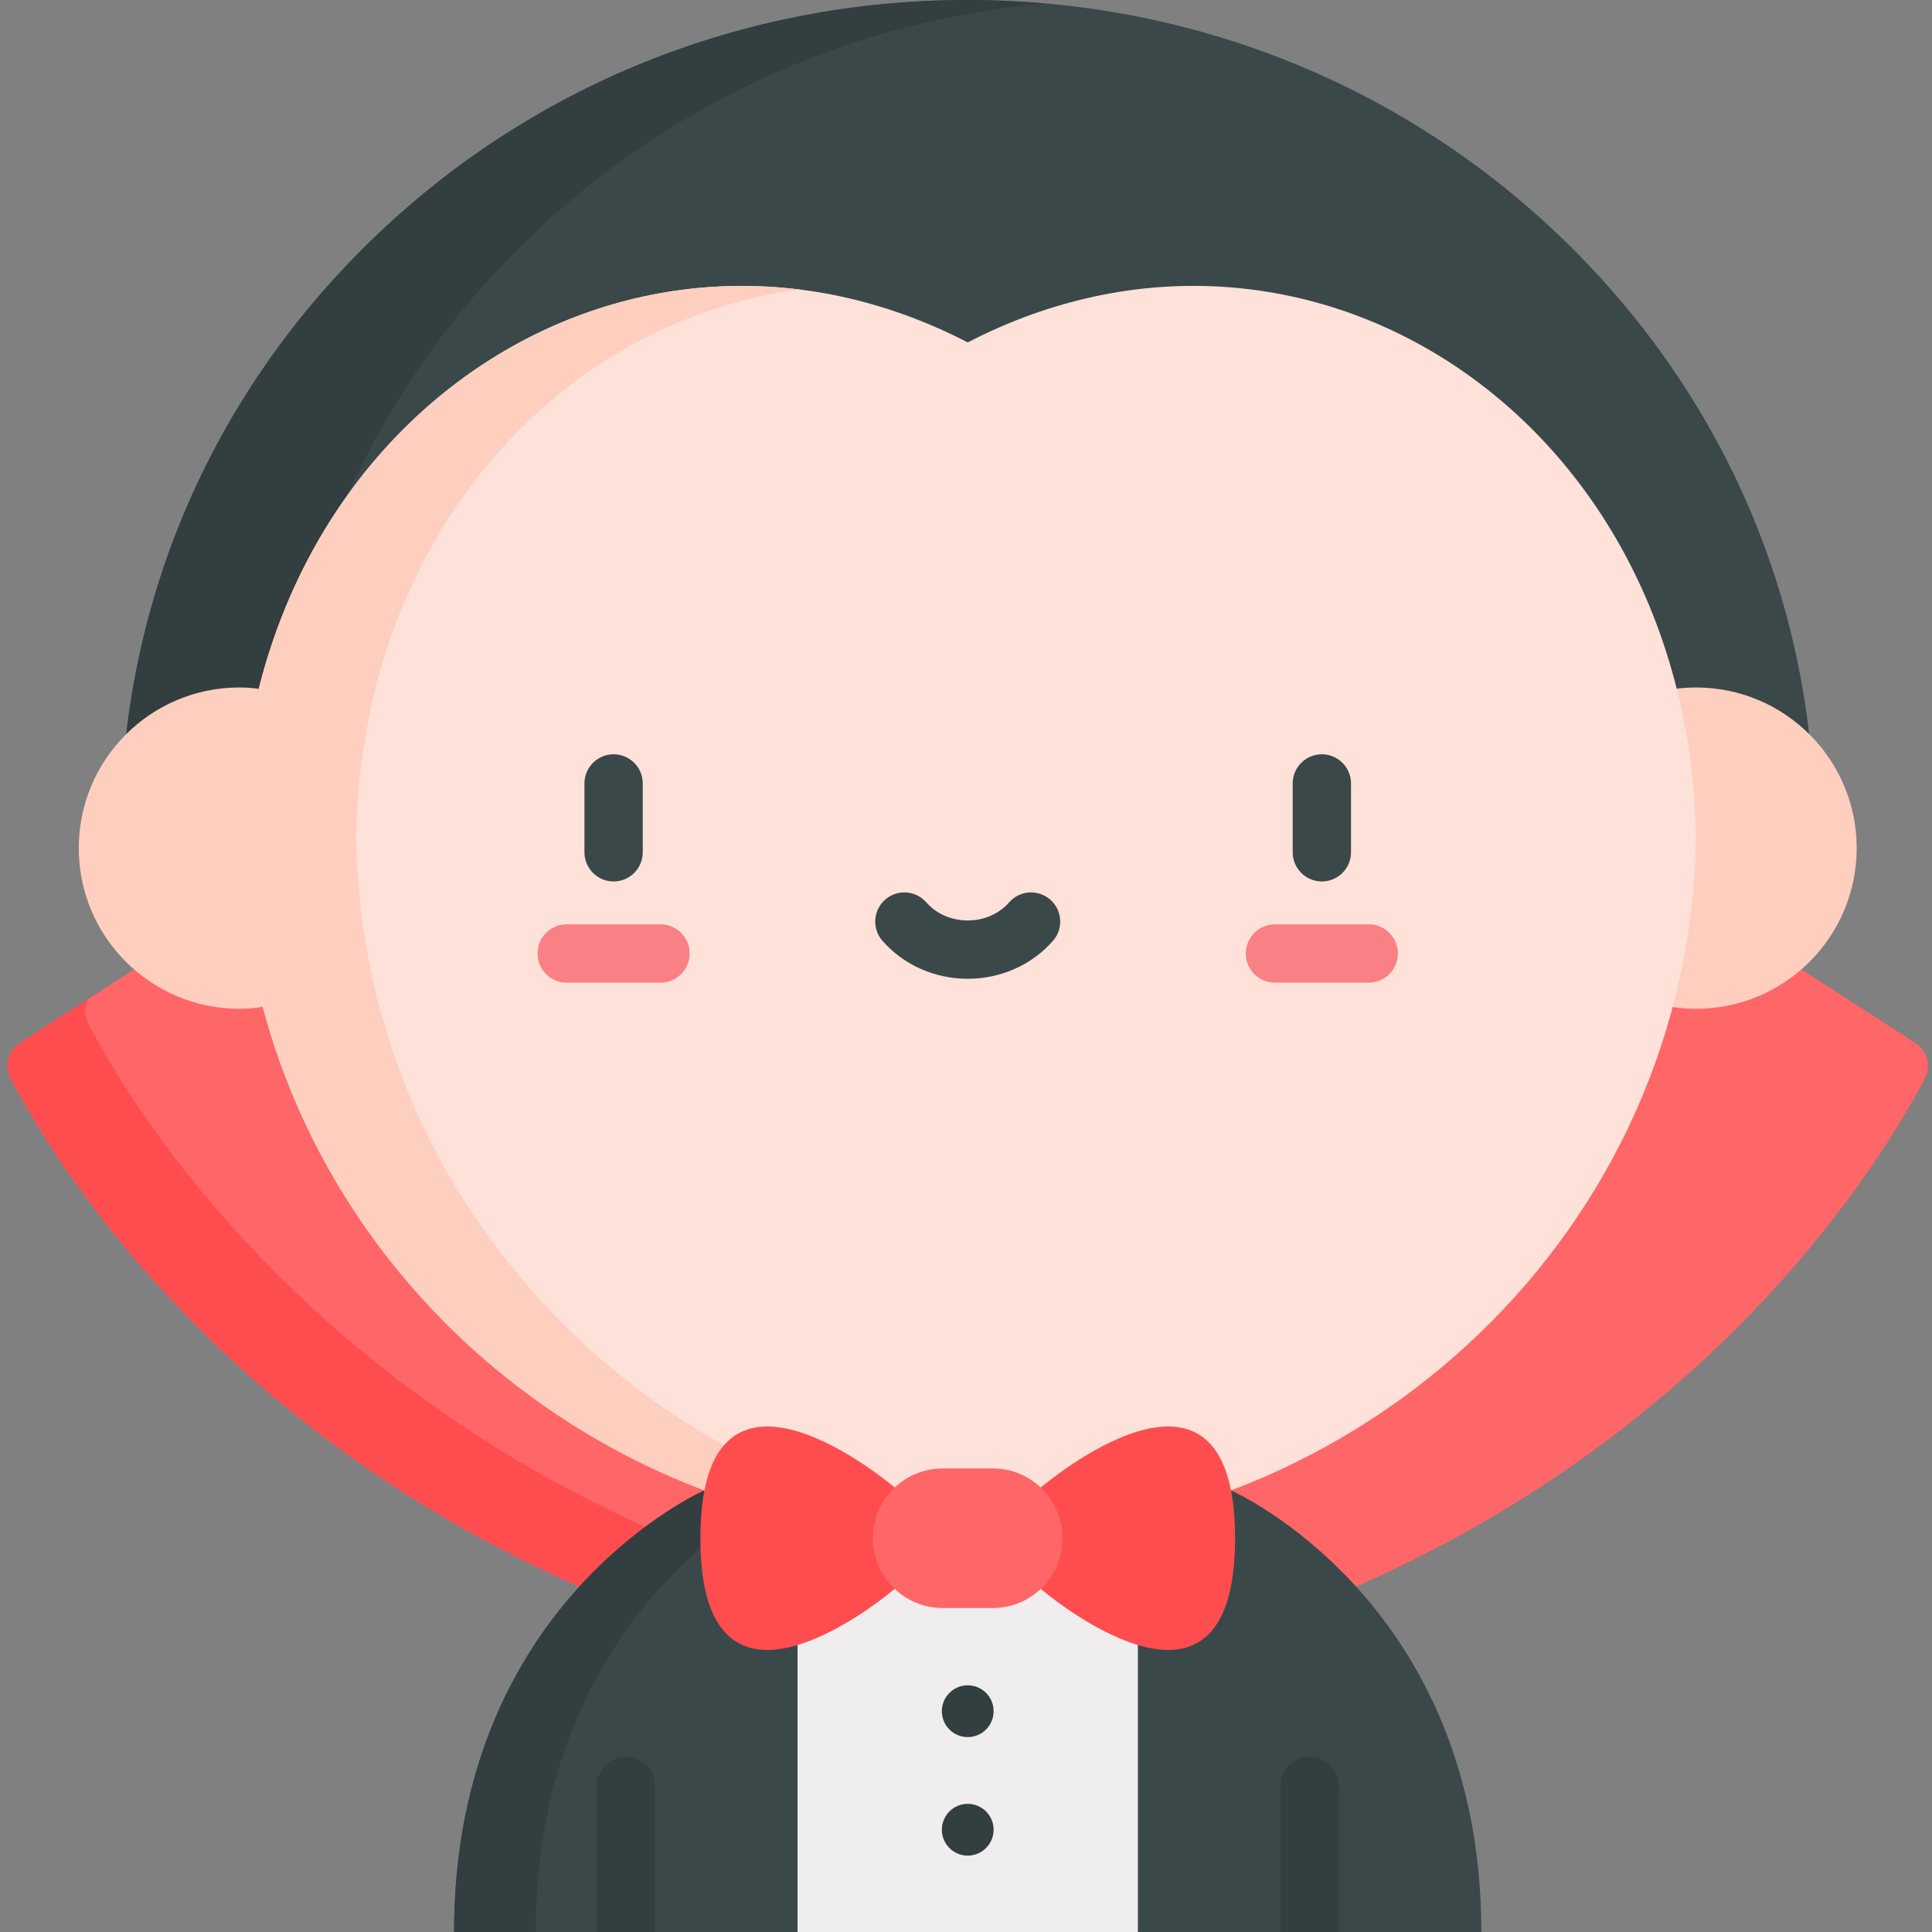 <svg xmlns="http://www.w3.org/2000/svg" height="512pt" version="1.1" viewBox="-2 0 512 512.001" width="512pt">
<rect x="-2" y="0" width="512" height="512.001" fill="#808080" stroke="none"/>
<g id="surface1">
<path d="M 299.551 394.973 L 209.359 394.973 L 173.035 463.488 L 209.359 512 L 299.551 512 L 335.875 453.488 Z M 299.551 394.973 " style=" stroke:none;fill-rule:nonzero;fill:rgb(93.725%,92.941%,93.333%);fill-opacity:1;" />
<path d="M 30.043 219.527 C 30.043 160.738 53.488 105.508 96.059 64.016 C 138.41 22.734 194.664 0 254.457 0 C 314.25 0 370.5 22.734 412.855 64.016 C 455.426 105.508 478.871 160.738 478.871 219.527 Z M 30.043 219.527 " style=" stroke:none;fill-rule:nonzero;fill:rgb(22.745%,28.235%,29.02%);fill-opacity:1;" />
<path d="M 137.266 64.016 C 174.715 27.512 223.035 5.527 275.059 0.922 C 268.25 0.316 261.379 0 254.457 0 C 194.664 0 138.41 22.734 96.059 64.016 C 53.488 105.508 30.043 160.738 30.043 219.527 L 71.25 219.527 C 71.25 160.738 94.695 105.508 137.266 64.016 Z M 137.266 64.016 " style=" stroke:none;fill-rule:nonzero;fill:rgb(19.608%,24.314%,25.098%);fill-opacity:1;" />
<path d="M 505.637 276.449 L 475.391 256.887 L 33.52 256.887 L 3.277 276.449 C 0.164 278.465 -0.898 282.508 0.816 285.793 C 11.688 306.625 54.609 377.898 151.555 420.457 L 357.359 420.457 C 454.305 377.898 497.227 306.625 508.098 285.793 C 509.809 282.508 508.746 278.465 505.637 276.449 Z M 505.637 276.449 " style=" stroke:none;fill-rule:nonzero;fill:rgb(100%,40%,40.784%);fill-opacity:1;" />
<path d="M 264.645 406.035 L 172.16 406.035 C 75.215 363.473 32.293 292.199 21.422 271.371 C 20.293 269.207 20.375 266.723 21.441 264.699 L 3.277 276.449 C 0.164 278.465 -0.898 282.508 0.816 285.793 C 11.688 306.625 54.609 377.895 151.555 420.457 L 244.039 420.457 Z M 264.645 406.035 " style=" stroke:none;fill-rule:nonzero;fill:rgb(100%,30.196%,30.98%);fill-opacity:1;" />
<path d="M 209.359 394.973 L 209.359 512 L 118.344 512 C 118.344 424.051 184.684 394.973 184.684 394.973 Z M 209.359 394.973 " style=" stroke:none;fill-rule:nonzero;fill:rgb(22.745%,28.235%,29.02%);fill-opacity:1;" />
<path d="M 206.316 394.973 L 184.684 394.973 C 184.684 394.973 118.34 424.051 118.34 512 L 139.977 512 C 139.977 424.051 206.316 394.973 206.316 394.973 Z M 206.316 394.973 " style=" stroke:none;fill-rule:nonzero;fill:rgb(19.608%,24.314%,25.098%);fill-opacity:1;" />
<path d="M 390.57 512 L 299.551 512 L 299.551 394.973 L 324.23 394.973 C 324.23 394.973 390.57 424.051 390.57 512 Z M 390.57 512 " style=" stroke:none;fill-rule:nonzero;fill:rgb(22.745%,28.235%,29.02%);fill-opacity:1;" />
<path d="M 261.316 453.488 C 261.316 457.277 258.246 460.348 254.457 460.348 C 250.668 460.348 247.598 457.277 247.598 453.488 C 247.598 449.699 250.668 446.625 254.457 446.625 C 258.246 446.625 261.316 449.699 261.316 453.488 Z M 261.316 453.488 " style=" stroke:none;fill-rule:nonzero;fill:rgb(19.608%,24.314%,25.098%);fill-opacity:1;" />
<path d="M 261.316 484.898 C 261.316 488.688 258.246 491.758 254.457 491.758 C 250.668 491.758 247.598 488.688 247.598 484.898 C 247.598 481.109 250.668 478.039 254.457 478.039 C 258.246 478.039 261.316 481.109 261.316 484.898 Z M 261.316 484.898 " style=" stroke:none;fill-rule:nonzero;fill:rgb(19.608%,24.314%,25.098%);fill-opacity:1;" />
<path d="M 337.336 512 L 337.336 473.262 C 337.336 468.992 340.793 465.535 345.062 465.535 C 349.328 465.535 352.789 468.992 352.789 473.262 L 352.789 512 Z M 337.336 512 " style=" stroke:none;fill-rule:nonzero;fill:rgb(19.608%,24.314%,25.098%);fill-opacity:1;" />
<path d="M 156.125 512 L 156.125 473.262 C 156.125 468.992 159.586 465.535 163.852 465.535 C 168.117 465.535 171.578 468.992 171.578 473.262 L 171.578 512 Z M 156.125 512 " style=" stroke:none;fill-rule:nonzero;fill:rgb(19.608%,24.314%,25.098%);fill-opacity:1;" />
<path d="M 490.039 224.766 C 490.039 248.281 470.977 267.344 447.461 267.344 C 423.945 267.344 404.879 248.281 404.879 224.766 C 404.879 201.246 423.945 182.184 447.461 182.184 C 470.977 182.184 490.039 201.246 490.039 224.766 Z M 490.039 224.766 " style=" stroke:none;fill-rule:nonzero;fill:rgb(99.608%,80.784%,74.902%);fill-opacity:1;" />
<path d="M 254.457 90.742 C 164.734 44.324 62.996 110.695 61.488 222.262 C 62.992 324.895 148.801 407.645 254.457 407.645 C 360.113 407.645 445.922 324.895 447.426 222.262 C 445.918 110.695 344.18 44.324 254.457 90.742 Z M 254.457 90.742 " style=" stroke:none;fill-rule:nonzero;fill:rgb(99.608%,88.235%,84.706%);fill-opacity:1;" />
<path d="M 92.395 222.262 C 93.48 141.758 146.758 84.797 210.051 76.75 C 145.562 68.641 84.281 112.016 66.578 182.551 C 65.012 182.316 63.32 182.184 61.453 182.184 C 37.938 182.184 18.875 201.246 18.875 224.762 C 18.875 248.277 37.938 267.344 61.453 267.344 C 63.746 267.344 65.793 267.156 67.633 266.809 C 89.145 347.812 164.621 407.645 254.457 407.645 C 259.66 407.645 264.812 407.438 269.91 407.043 C 171.465 399.441 93.824 319.84 92.395 222.262 Z M 92.395 222.262 " style=" stroke:none;fill-rule:nonzero;fill:rgb(99.608%,80.784%,74.902%);fill-opacity:1;" />
<path d="M 348.305 233.594 C 344.035 233.594 340.578 230.133 340.578 225.867 L 340.578 207.621 C 340.578 203.352 344.035 199.895 348.305 199.895 C 352.57 199.895 356.031 203.352 356.031 207.621 L 356.031 225.867 C 356.031 230.133 352.57 233.594 348.305 233.594 Z M 348.305 233.594 " style=" stroke:none;fill-rule:nonzero;fill:rgb(22.745%,28.235%,29.02%);fill-opacity:1;" />
<path d="M 360.73 260.414 L 335.879 260.414 C 331.609 260.414 328.152 256.953 328.152 252.688 C 328.152 248.422 331.609 244.961 335.879 244.961 L 360.73 244.961 C 364.996 244.961 368.457 248.422 368.457 252.688 C 368.457 256.953 364.996 260.414 360.73 260.414 Z M 360.73 260.414 " style=" stroke:none;fill-rule:nonzero;fill:rgb(97.647%,50.196%,51.765%);fill-opacity:1;" />
<path d="M 160.609 233.594 C 156.344 233.594 152.883 230.133 152.883 225.867 L 152.883 207.621 C 152.883 203.352 156.344 199.895 160.609 199.895 C 164.875 199.895 168.336 203.352 168.336 207.621 L 168.336 225.867 C 168.336 230.133 164.875 233.594 160.609 233.594 Z M 160.609 233.594 " style=" stroke:none;fill-rule:nonzero;fill:rgb(22.745%,28.235%,29.02%);fill-opacity:1;" />
<path d="M 173.035 260.414 L 148.184 260.414 C 143.914 260.414 140.457 256.953 140.457 252.688 C 140.457 248.422 143.914 244.961 148.184 244.961 L 173.035 244.961 C 177.305 244.961 180.762 248.422 180.762 252.688 C 180.762 256.953 177.305 260.414 173.035 260.414 Z M 173.035 260.414 " style=" stroke:none;fill-rule:nonzero;fill:rgb(97.647%,50.196%,51.765%);fill-opacity:1;" />
<path d="M 254.457 259.383 C 245.684 259.383 237.445 255.715 231.855 249.316 C 229.047 246.102 229.375 241.223 232.586 238.414 C 235.797 235.605 240.68 235.934 243.488 239.145 C 246.148 242.184 250.145 243.93 254.457 243.93 C 258.77 243.93 262.766 242.184 265.422 239.145 C 268.23 235.93 273.113 235.602 276.324 238.41 C 279.539 241.219 279.867 246.102 277.059 249.312 C 271.465 255.715 263.227 259.383 254.457 259.383 Z M 254.457 259.383 " style=" stroke:none;fill-rule:nonzero;fill:rgb(22.745%,28.235%,29.02%);fill-opacity:1;" />
<path d="M 273.805 421.07 C 273.805 421.07 325.305 465.234 325.305 407.645 C 325.305 350.059 273.805 394.223 273.805 394.223 Z M 273.805 421.07 " style=" stroke:none;fill-rule:nonzero;fill:rgb(100%,30.196%,30.98%);fill-opacity:1;" />
<path d="M 235.105 421.07 C 235.105 421.07 183.605 465.234 183.605 407.645 C 183.605 350.059 235.105 394.223 235.105 394.223 Z M 235.105 421.07 " style=" stroke:none;fill-rule:nonzero;fill:rgb(100%,30.196%,30.98%);fill-opacity:1;" />
<path d="M 261.086 389.148 L 247.824 389.148 C 237.609 389.148 229.328 397.43 229.328 407.645 C 229.328 417.863 237.609 426.145 247.824 426.145 L 261.086 426.145 C 271.305 426.145 279.586 417.863 279.586 407.645 C 279.586 397.43 271.305 389.148 261.086 389.148 Z M 261.086 389.148 " style=" stroke:none;fill-rule:nonzero;fill:rgb(100%,40%,40.784%);fill-opacity:1;" />
</g>
</svg>